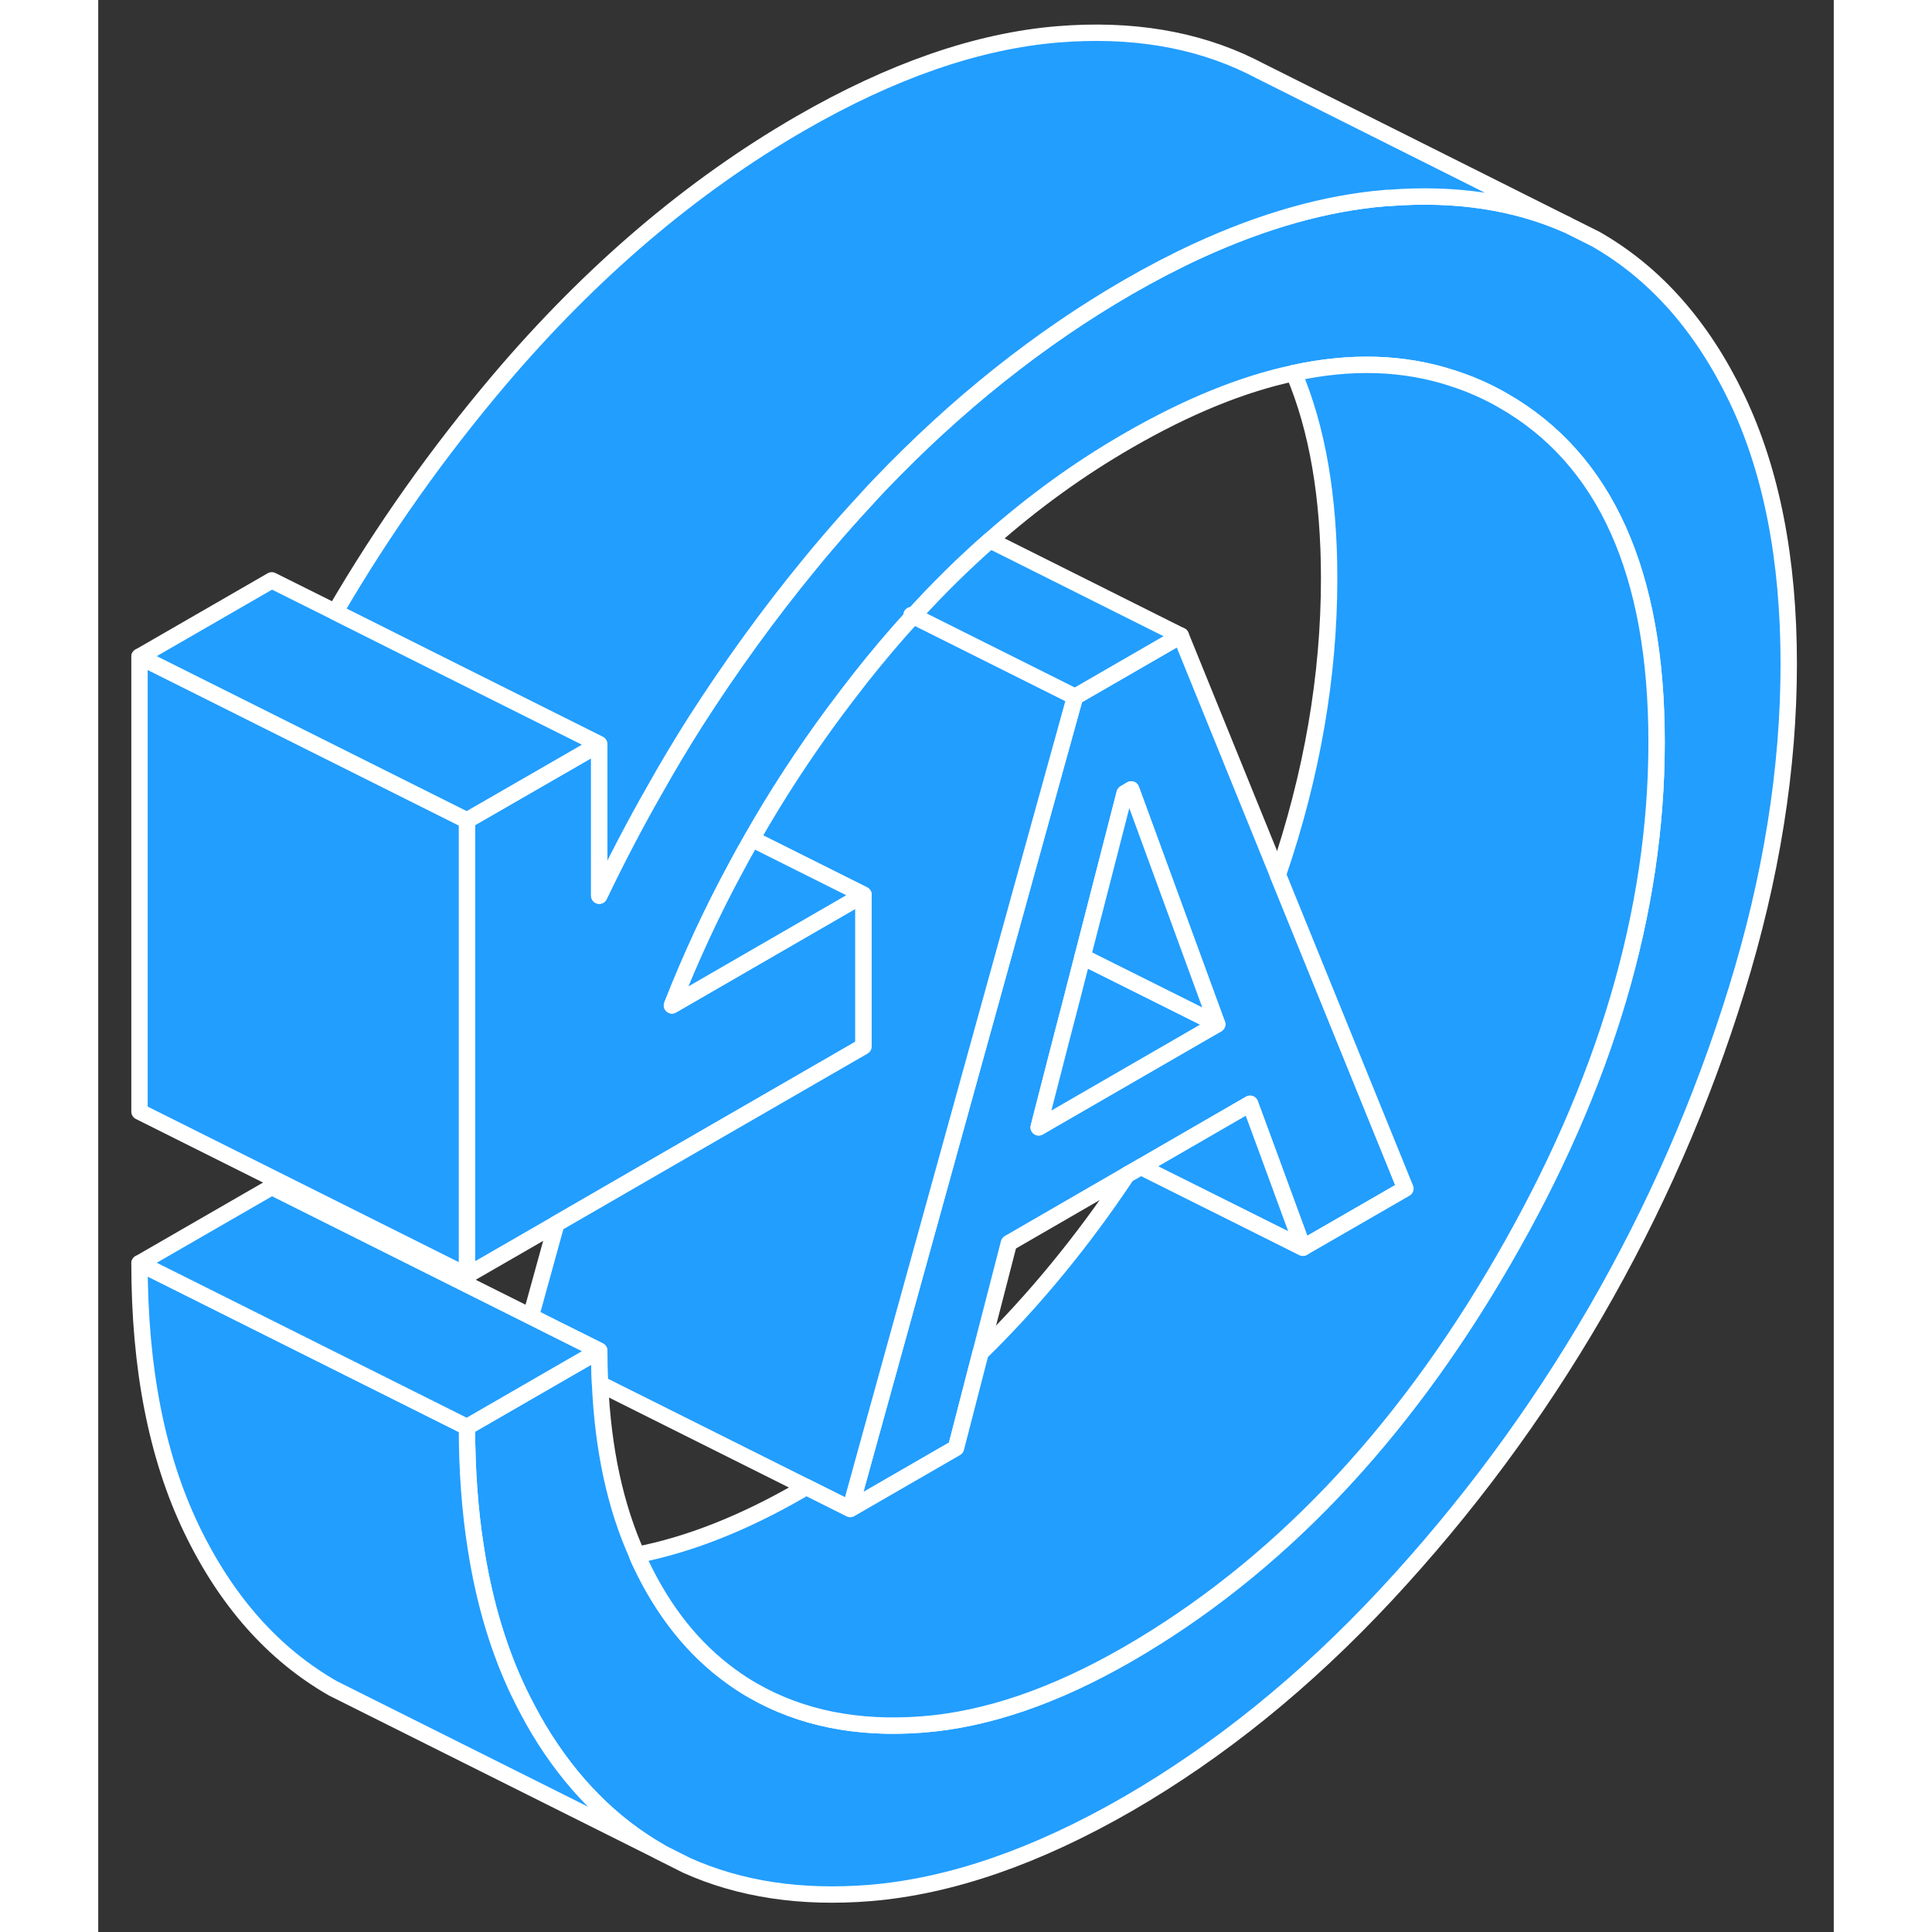 <svg width="48" height="48" viewBox="0 0 106 118" fill="#229EFF" xmlns="http://www.w3.org/2000/svg" stroke-width="1px" stroke-linecap="round" stroke-linejoin="round"><rect x="0" y="0" width="106" height="118" fill="#333333" stroke="none"/><path d="M49.669 37.566L49.719 37.676L49.779 37.616L49.669 37.566Z" stroke="white" stroke-linejoin="round"/><path d="M103.25 40.546C103.25 46.956 102.19 53.586 100.07 60.446C97.95 67.306 95.079 73.866 91.45 80.136C87.809 86.406 83.539 92.166 78.629 97.436C73.719 102.706 68.469 106.946 62.889 110.176C57.299 113.396 52.059 115.206 47.149 115.616C42.929 115.956 39.199 115.396 35.929 113.926L34.499 113.206L34.33 113.116C31.34 111.406 28.869 108.906 26.899 105.626C26.479 104.916 26.079 104.166 25.7 103.386C24.459 100.796 23.58 97.866 23.07 94.596C22.7 92.286 22.52 89.806 22.52 87.156L28.739 83.566L30.599 82.496C30.599 83.186 30.619 83.866 30.649 84.526C30.829 88.526 31.579 92.006 32.909 94.966C32.969 95.126 33.039 95.296 33.119 95.456C34.519 98.426 36.359 100.726 38.639 102.376C39.089 102.706 39.55 103.006 40.029 103.276C42.959 104.946 46.39 105.626 50.32 105.326C54.26 105.026 58.449 103.586 62.889 101.026C71.899 95.816 79.54 87.826 85.79 77.026C92.05 66.236 95.179 55.666 95.179 45.326C95.179 34.986 92.05 28.026 85.79 24.456C84.8 23.886 83.769 23.436 82.7 23.096C79.74 22.126 76.519 22.026 73.019 22.786C69.87 23.456 66.489 24.836 62.889 26.916C59.939 28.616 57.139 30.636 54.469 32.996C52.859 34.406 51.289 35.956 49.779 37.616L49.669 37.566L49.719 37.676C48.65 38.846 47.609 40.076 46.589 41.366C46.049 42.056 45.52 42.746 44.999 43.446C43.139 45.956 41.439 48.556 39.919 51.236C39.589 51.806 39.27 52.386 38.959 52.966C37.48 55.696 36.18 58.506 35.04 61.406L46.739 54.646V63.916L34.279 71.106L27.98 74.746L22.52 77.896V50.106L26.739 47.676L29.55 46.056L30.599 45.446V54.706C31.649 52.516 32.77 50.366 33.969 48.266C34.76 46.856 35.59 45.466 36.459 44.096C38.599 40.756 40.919 37.536 43.45 34.456C43.8 34.026 44.16 33.596 44.52 33.176C45.279 32.286 46.05 31.416 46.83 30.576C47.12 30.256 47.41 29.936 47.709 29.626C52.419 24.696 57.479 20.666 62.889 17.536C64.329 16.706 65.749 15.966 67.139 15.326C71.159 13.476 74.989 12.396 78.629 12.096C78.709 12.086 78.789 12.086 78.869 12.086C82.909 11.776 86.519 12.326 89.689 13.716L91.45 14.596C95.079 16.666 97.95 19.906 100.07 24.316C102.19 28.736 103.25 34.146 103.25 40.546Z" stroke="white" stroke-linejoin="round"/><path d="M75.59 62.136L72.05 53.426L66.12 38.826L59.66 42.556L56.43 54.216L55.85 56.316L53.31 65.486L46.97 88.396L45.93 92.166L52.39 88.436L53.89 82.626L55.62 75.926L62.83 71.756L63.69 71.266L70.35 67.416L71.39 70.236L73.58 76.206L79.84 72.596L75.59 62.136ZM68.15 62.666L58.11 68.466L57.44 68.856L57.6 68.216L58.91 63.126L59.36 61.406L60.12 58.446L62.69 48.456L63.09 48.216L68.28 62.396L68.34 62.556L68.15 62.666Z" stroke="white" stroke-linejoin="round"/><path d="M68.279 62.396C68.279 62.396 68.259 62.466 68.229 62.496L60.119 58.446L62.689 48.456L63.089 48.216L68.279 62.396Z" stroke="white" stroke-linejoin="round"/><path d="M68.23 62.496C68.21 62.556 68.179 62.606 68.149 62.666L58.109 68.466L57.44 68.856L57.599 68.216L58.909 63.126L59.359 61.406L60.119 58.446L68.23 62.496Z" stroke="white" stroke-linejoin="round"/><path d="M68.23 62.496C68.21 62.556 68.179 62.606 68.149 62.666L68.339 62.556M68.23 62.496L68.339 62.556M68.23 62.496C68.26 62.466 68.279 62.396 68.279 62.396L68.339 62.556" stroke="white" stroke-linejoin="round"/><path d="M59.659 42.556L56.429 54.216L55.849 56.316L53.31 65.486L46.969 88.396L45.929 92.166L43.23 90.816L30.649 84.526C30.619 83.866 30.599 83.186 30.599 82.496L27.79 81.096L26.419 80.406L27.98 74.746L34.279 71.106L46.739 63.916V54.646L45.659 54.106L39.919 51.236C41.439 48.556 43.139 45.956 44.999 43.446C45.52 42.746 46.049 42.056 46.589 41.366C47.609 40.076 48.65 38.846 49.719 37.676L49.779 37.616L59.659 42.556Z" stroke="white" stroke-linejoin="round"/><path d="M95.179 45.326C95.179 55.666 92.049 66.236 85.789 77.026C79.539 87.826 71.899 95.816 62.889 101.026C58.449 103.586 54.259 105.026 50.319 105.326C46.389 105.626 42.959 104.946 40.029 103.276C39.549 103.006 39.089 102.706 38.639 102.376C36.359 100.726 34.519 98.426 33.119 95.456C33.039 95.296 32.969 95.126 32.909 94.966C36.079 94.346 39.409 93.036 42.889 91.026C42.999 90.956 43.119 90.896 43.229 90.816L45.929 92.166L52.389 88.436L53.889 82.626C57.109 79.476 60.099 75.856 62.829 71.756L63.689 71.266L69.099 73.966L73.579 76.206L79.839 72.596L75.589 62.136L72.049 53.426C74.139 47.316 75.179 41.286 75.179 35.326C75.179 30.366 74.459 26.176 73.019 22.786C76.519 22.026 79.739 22.126 82.699 23.096C83.769 23.436 84.799 23.886 85.789 24.456C92.049 28.026 95.179 34.986 95.179 45.326Z" stroke="white" stroke-linejoin="round"/><path d="M46.739 54.646L35.04 61.406C36.18 58.506 37.48 55.696 38.959 52.966C39.27 52.386 39.589 51.806 39.919 51.236L45.659 54.106L46.739 54.646Z" stroke="white" stroke-linejoin="round"/><path d="M22.52 50.106V77.896L2.52 67.896V40.106L10.599 44.146L10.82 44.256L19.72 48.706L22.52 50.106Z" stroke="white" stroke-linejoin="round"/><path d="M73.58 76.206L69.099 73.966L63.69 71.266L70.349 67.416L71.389 70.236L73.58 76.206Z" stroke="white" stroke-linejoin="round"/><path d="M68.339 62.556L68.23 62.496" stroke="white" stroke-linejoin="round"/><path d="M34.33 113.116L14.33 103.116C10.7 101.036 7.819 97.796 5.699 93.386C3.579 88.976 2.52 83.566 2.52 77.156L22.52 87.156C22.52 89.806 22.7 92.286 23.07 94.596C23.58 97.866 24.459 100.796 25.7 103.386C26.079 104.166 26.479 104.916 26.899 105.626C28.869 108.906 31.34 111.406 34.33 113.116Z" stroke="white" stroke-linejoin="round"/><path d="M30.599 82.496L28.739 83.566L22.52 87.156L2.52 77.156L10.599 72.496L26.419 80.406L27.79 81.096L30.599 82.496Z" stroke="white" stroke-linejoin="round"/><path d="M66.119 38.826L59.659 42.556L49.779 37.616C51.289 35.956 52.859 34.406 54.469 32.996L66.119 38.826Z" stroke="white" stroke-linejoin="round"/><path d="M30.599 45.446L29.55 46.056L26.739 47.676L22.52 50.106L19.72 48.706L10.82 44.256L10.599 44.146L2.52 40.106L10.599 35.446L14.47 37.376L20.419 40.356L30.599 45.446Z" stroke="white" stroke-linejoin="round"/><path d="M89.69 13.716C86.52 12.326 82.91 11.776 78.87 12.086C78.79 12.086 78.71 12.086 78.63 12.096C74.99 12.396 71.16 13.476 67.14 15.326C65.75 15.966 64.33 16.706 62.89 17.536C57.48 20.666 52.42 24.696 47.71 29.626C47.41 29.936 47.12 30.256 46.83 30.576C46.05 31.416 45.28 32.286 44.52 33.176C44.16 33.596 43.8 34.026 43.45 34.456C40.92 37.536 38.6 40.756 36.46 44.096C35.59 45.466 34.76 46.856 33.97 48.266C32.77 50.366 31.65 52.516 30.6 54.706V45.446L20.42 40.356L14.47 37.376C17.39 32.366 20.74 27.636 24.52 23.176C30.11 16.596 36.23 11.386 42.89 7.536C48.47 4.316 53.72 2.496 58.63 2.096C63.08 1.736 67.01 2.386 70.42 4.056L70.87 4.286L89.69 13.716Z" stroke="white" stroke-linejoin="round"/></svg>